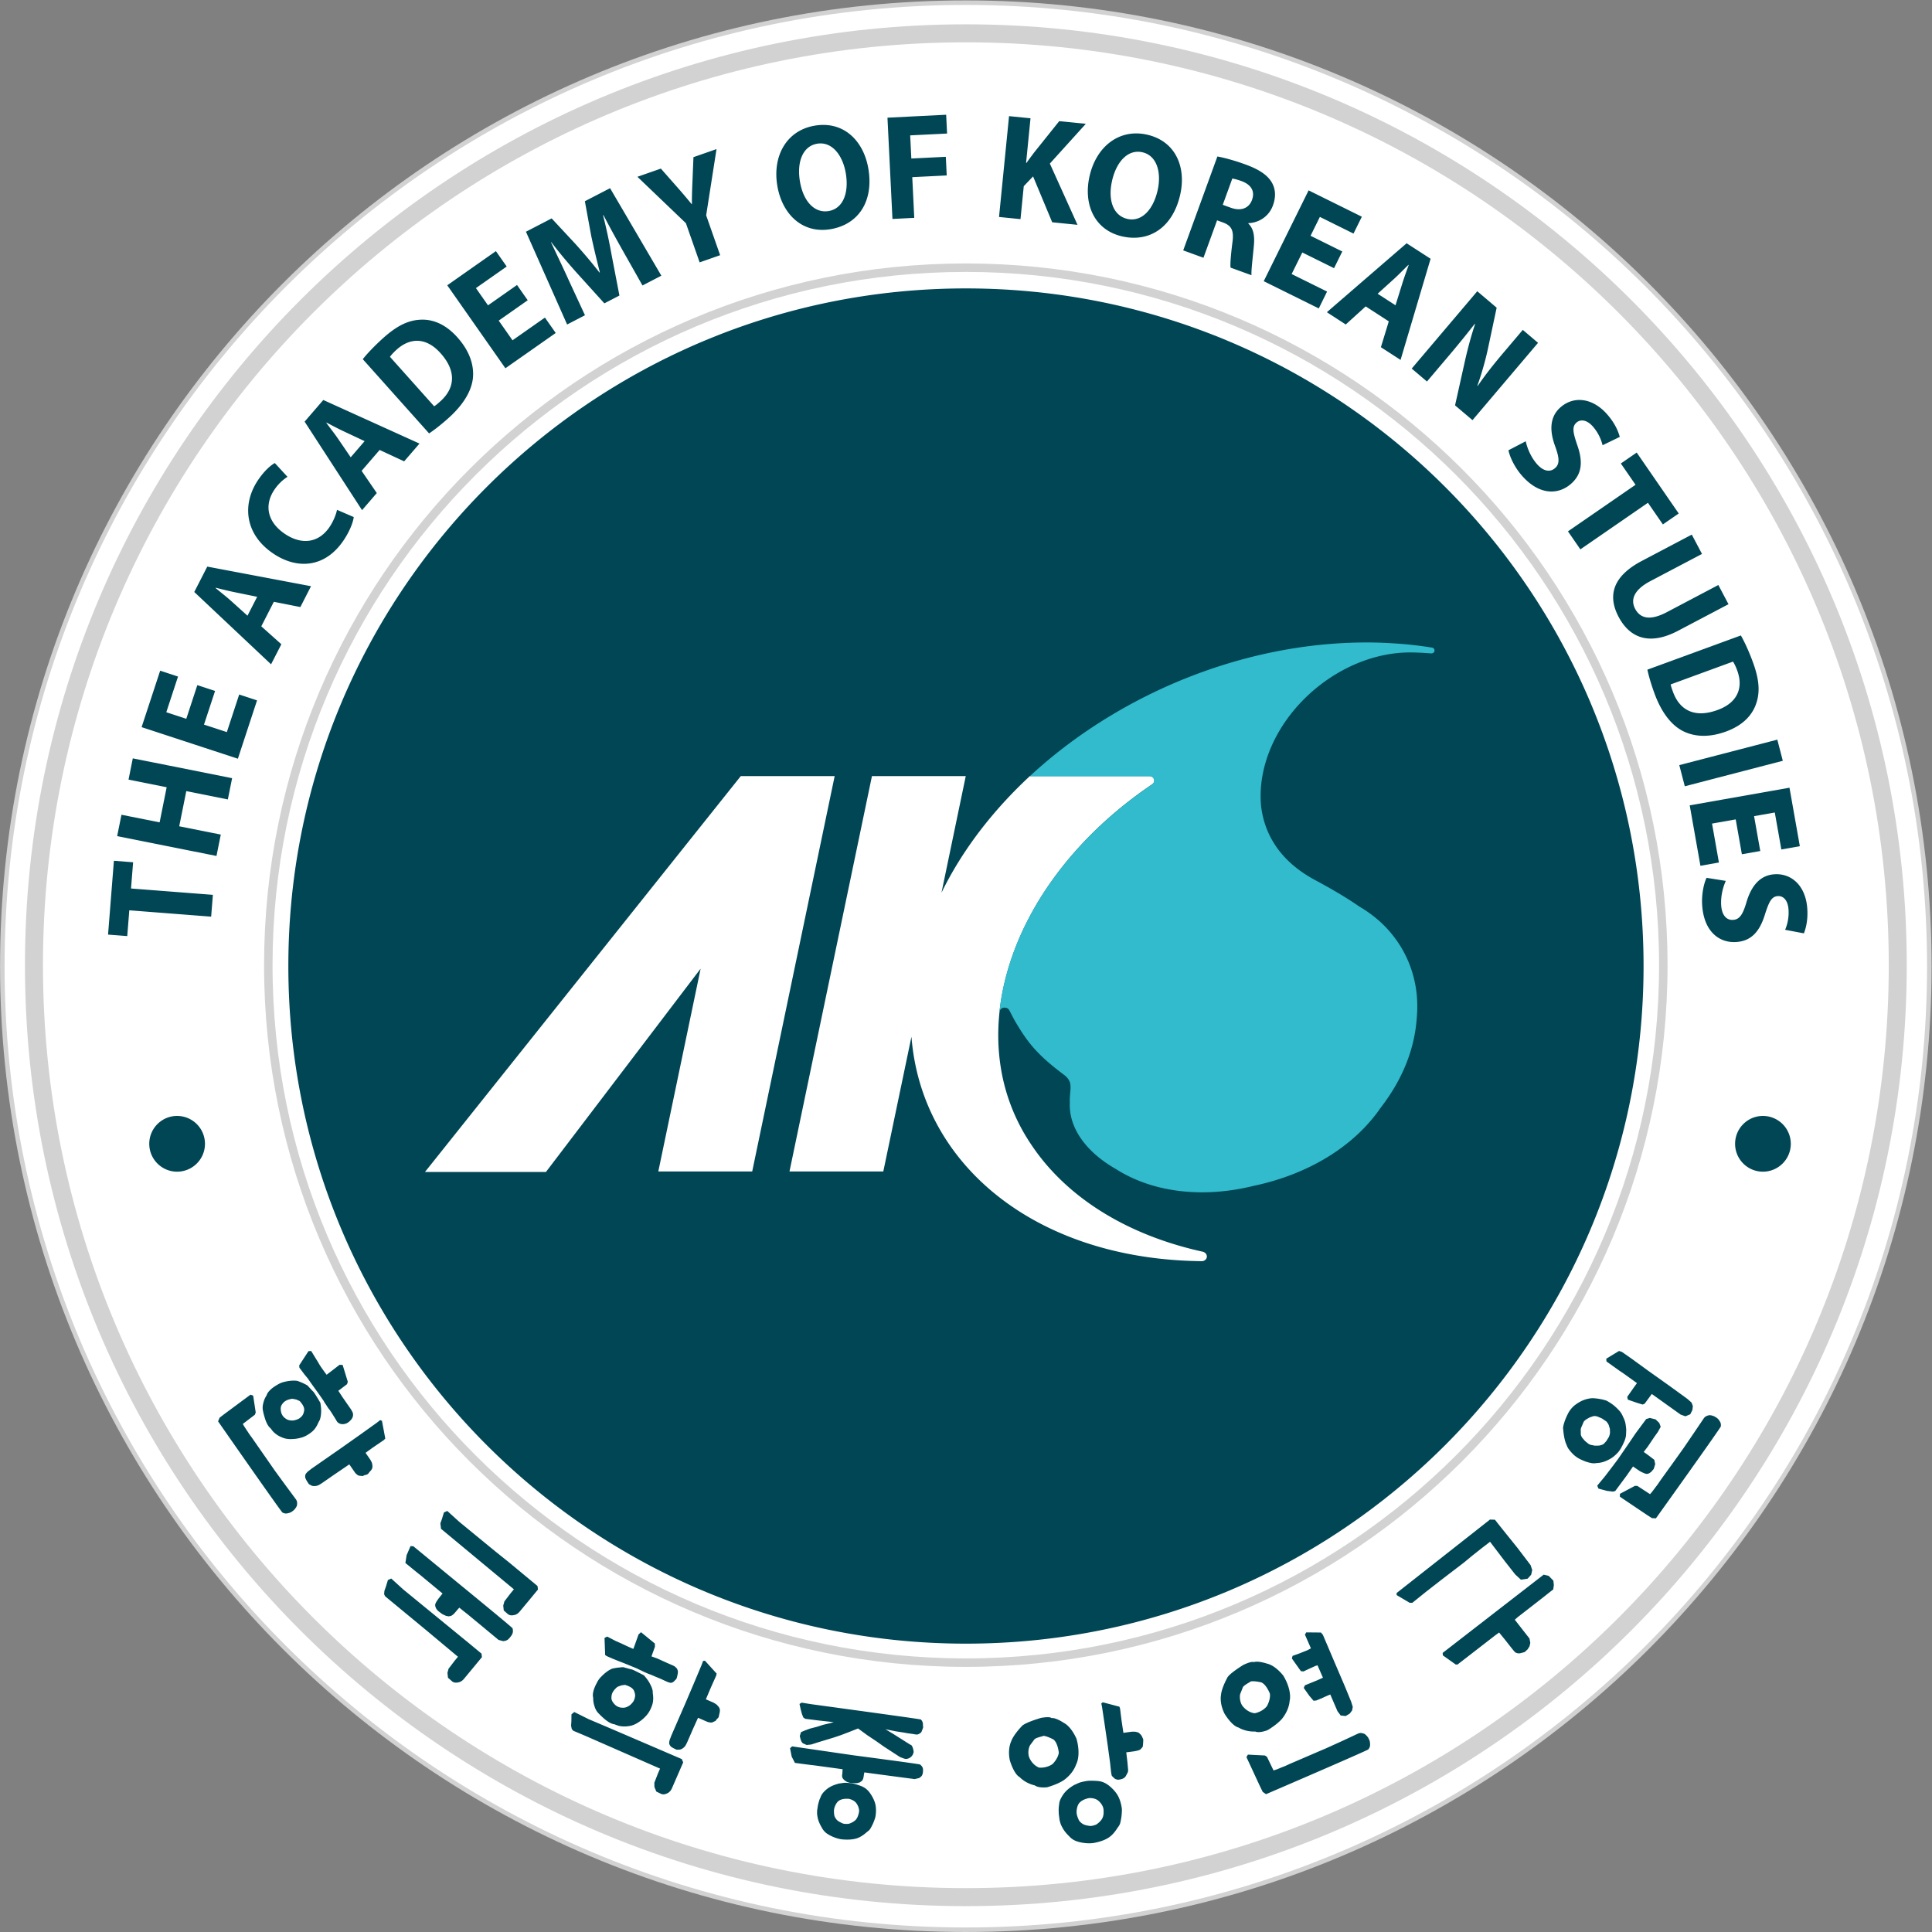 <svg xmlns="http://www.w3.org/2000/svg" xml:space="preserve" width="799.974" height="800" viewBox="0 0 799.974 800"><rect x="0" y="0" width="799.974" height="800" fill="#808080" stroke="none"/><path d="M224.766-86.389c-165.67 0-299.971 134.327-299.971 299.996 0 165.677 134.3 300.004 299.97 300.004 165.697 0 300.01-134.327 300.01-300.004 0-165.67-134.313-299.996-300.01-299.996z" style="color:#000;font-style:normal;font-variant:normal;font-weight:400;font-stretch:normal;font-size:medium;font-family:sans-serif;font-variant-ligatures:normal;font-variant-position:normal;font-variant-caps:normal;font-variant-numeric:normal;font-variant-alternates:normal;font-variant-east-asian:normal;font-feature-settings:normal;text-indent:0;text-decoration:none;text-decoration-line:none;text-decoration-style:solid;text-decoration-color:#000;letter-spacing:normal;word-spacing:normal;text-transform:none;writing-mode:lr-tb;direction:ltr;text-orientation:mixed;dominant-baseline:auto;baseline-shift:baseline;text-anchor:start;clip-rule:nonzero;display:inline;overflow:visible;visibility:visible;opacity:1;color-interpolation:sRGB;vector-effect:none;fill:#d3d2d2;fill-opacity:1;fill-rule:nonzero;stroke:none;stroke-width:1.405;stroke-linecap:butt;stroke-linejoin:miter;stroke-miterlimit:4;stroke-dasharray:none;stroke-dashoffset:0;stroke-opacity:1;color-rendering:auto;image-rendering:auto;shape-rendering:auto;text-rendering:auto;enable-background:accumulate;stop-color:#000;stop-opacity:1" transform="matrix(1.333 0 0 -1.333 100.273 684.815)"/><path d="M224.766-84.984c164.936 0 298.603 133.681 298.603 298.591 0 164.917-133.667 298.6-298.603 298.6-164.91 0-298.567-133.683-298.567-298.6 0-164.91 133.656-298.591 298.567-298.591z" style="color:#000;font-style:normal;font-variant:normal;font-weight:400;font-stretch:normal;font-size:medium;font-family:sans-serif;font-variant-ligatures:normal;font-variant-position:normal;font-variant-caps:normal;font-variant-numeric:normal;font-variant-alternates:normal;font-variant-east-asian:normal;font-feature-settings:normal;text-indent:0;text-decoration:none;text-decoration-line:none;text-decoration-style:solid;text-decoration-color:#000;letter-spacing:normal;word-spacing:normal;text-transform:none;writing-mode:lr-tb;direction:ltr;text-orientation:mixed;dominant-baseline:auto;baseline-shift:baseline;text-anchor:start;clip-rule:nonzero;display:inline;overflow:visible;visibility:visible;opacity:1;color-interpolation:sRGB;vector-effect:none;fill:#fff;fill-opacity:1;fill-rule:nonzero;stroke:none;stroke-width:1.405;stroke-linecap:butt;stroke-linejoin:miter;stroke-miterlimit:4;stroke-dasharray:none;stroke-dashoffset:0;stroke-opacity:1;color-rendering:auto;image-rendering:auto;shape-rendering:auto;text-rendering:auto;enable-background:accumulate;stop-color:#000;stop-opacity:1" transform="matrix(1.333 0 0 -1.333 100.273 684.815)"/><path d="M224.778 503.39c-159.87 0-289.453-129.597-289.453-289.466 0-159.876 129.583-289.486 289.453-289.486 159.896 0 289.493 129.61 289.493 289.486 0 159.87-129.597 289.466-289.493 289.466z" style="fill:none;stroke:#d3d2d2;stroke-width:5.591;stroke-linecap:butt;stroke-linejoin:miter;stroke-miterlimit:4;stroke-dasharray:none;stroke-opacity:1" transform="matrix(1.333 0 0 -1.333 100.273 684.815)"/><path d="M224.791 430.59C105.134 430.59 8.12 333.58 8.12 213.924 8.119 94.28 105.134-2.722 224.79-2.722c119.65 0 216.653 97.002 216.653 216.646 0 119.657-97.002 216.666-216.653 216.666z" style="fill:none;stroke:#d3d2d2;stroke-width:2.631;stroke-linecap:butt;stroke-linejoin:miter;stroke-miterlimit:4;stroke-dasharray:none;stroke-opacity:1" transform="matrix(1.333 0 0 -1.333 100.273 684.815)"/><path d="M-11.556 158.437c0-4.77-3.875-8.65-8.664-8.65-4.763 0-8.637 3.88-8.637 8.65 0 4.789 3.874 8.663 8.637 8.663a8.658 8.658 0 0 0 8.664-8.663M481.044 158.437c0-4.77-3.88-8.65-8.663-8.65-4.763 0-8.637 3.88-8.637 8.65 0 4.789 3.874 8.663 8.637 8.663a8.662 8.662 0 0 0 8.663-8.663" style="fill:#004655;fill-opacity:1;fill-rule:nonzero;stroke:none;stroke-width:.658" transform="matrix(1.333 0 0 -1.333 100.273 684.815)"/><path d="M299.686 304.06c-154.947 0-280.563 125.618-280.563 280.583 0 154.955 125.616 280.572 280.563 280.572 154.982 0 280.582-125.617 280.582-280.572 0-154.965-125.6-280.582-280.582-280.582zm-93.243 201.934h38.891l-34.147 163.71h-38.88l17.523-83.983-64.053 84.193H75.686l130.757-163.902Zm54.327 0h38.845l-10.05 48.276c8.612-17.665 21.226-33.988 36.583-48.276h49.766v.018c1 0 1.762.85 1.762 1.806 0 .132-.008.263-.026.43-.009.035-.025.078-.035.113-.035.07-.07.167-.123.237-.017.043-.043.079-.06.14-.035.106-.098.15-.168.221a.456.456 0 0 1-.06.096c-.106.114-.21.184-.307.263v.018h-.018c-.018 0-.018.018-.018.018-29.908 20.173-52.564 48.607-60.677 80.086-3.553 13.787-3.974 27.023-1.729 39.18a78.936 78.936 0 0 0 12.184 29.821c14.226 21.49 39.057 37.434 71.062 44.477h.01c1.018.237 1.762 1.07 1.744 2.035-.035.991-.832 1.753-1.867 1.885a1.676 1.676 0 0 1-.465.027c-.114 0-.202 0-.316-.027-59.01-.754-102.417-30.057-115.723-72.324-2.07-6.587-3.395-13.473-3.957-20.604l-11.656 55.793h-38.846Z" style="fill:#004655;fill-opacity:1;fill-rule:nonzero;stroke:none;stroke-width:.877" transform="translate(100.273 -184.638)"/><path d="M369.715 312.557c-.118 0-.224.026-.335.053-3.546.565-7.217 1-10.96 1.236-2.98.211-6.019.33-9.117.33-38.943 0-77.59-16.472-104.679-41.581h37.312v-.014c.75 0 1.322-.638 1.322-1.355 0-.098-.007-.197-.02-.322-.007-.026-.02-.06-.026-.085-.026-.053-.053-.125-.092-.178-.013-.033-.033-.06-.046-.105-.026-.08-.073-.112-.125-.165a.347.347 0 0 0-.046-.072c-.079-.086-.158-.138-.23-.198v-.013h-.014c-.013 0-.013-.013-.013-.013-22.431-15.13-39.423-36.456-45.508-60.065-.21-.83-.394-1.625-.585-2.46-.033-.172-.085-.362-.118-.566-.158-.744-.316-1.487-.454-2.25-.027-.026-.033-.079-.04-.151a72.124 72.124 0 0 1-.743-5.256c.052.17.099.309.151.454a.275.275 0 0 1 .026.098c.178.323.415.494.415.507.408.355.862.381 1.25.335.381-.04.934-.151 1.342-.967 0 0 0-.02.013-.02.112-.177 1.04-2.13 2.059-3.828 3.71-6.21 6.637-9.887 14.728-15.959 2.888-2.15 2.06-4.006 1.908-7.301-.026-.487-.02-.96 0-1.421-.349-7.42 4.546-15.051 14.34-20.636 7.164-4.559 16.288-7.216 26.76-7.216 5.428 0 10.815.723 16.065 2.02 14.682 3.084 29.404 10.557 38.64 23.18.197.257.375.553.579.843 8.301 10.656 10.808 20.51 11.36 27.78.31 3.315.244 6.538-.243 9.604-.954 6.025-3.355 11.531-6.993 16.175l.013.013h-.026a35.454 35.454 0 0 1-2.296 2.678c-2.388 2.493-5.164 4.657-8.288 6.486-4.131 2.875-8.828 5.591-13.913 8.321-.171.092-.349.21-.533.296-11.505 6.434-15.15 15.327-16.03 22.38-.363 3.591-.14 7.433.756 11.386 4.624 20.182 25.016 36.542 45.534 36.542 1.361 0 3.644-.086 5.374-.224.079-.02.52-.033 1.04-.059.026 0 .039-.013.065-.013a.561.561 0 0 1 .21 0c.455.04.836.362.87.816.052.42-.231.828-.659.96" style="fill:#31bbcc;fill-opacity:1;fill-rule:nonzero;stroke:none;stroke-width:.658" transform="matrix(1.333 0 0 -1.333 100.273 684.815)"/><path d="M33.419 72.309c-.428-.408-.875-.671-1.31-.81-.447-.13-.822-.17-1.177-.124-.362.04-.658.138-.908.296-.25.144-.427.315-.546.473-.026.046-.118.171-.243.395-.119.224-.29.5-.5.835-.21.336-.44.71-.69 1.106-.257.414-.52.809-.79 1.203-.303.375-.579.73-.803 1.092-.223.362-.42.658-.598.921a5.934 5.934 0 0 0-.546.908l-1.54 2.204-2.414 3.348-.954 1.382-1.026 1.236-1.598 2.125-.06.717 2.869 4.414.842.066 2.203-3.579c.178-.316.336-.592.48-.816.139-.223.303-.473.494-.756.276-.382.566-.796.875-1.23.309-.434.572-.763.756-1.007l4.033 3.099.94-.053 1.605-5.236-.243-.743-2.697-2.053 1.27-1.94 1.203-1.737 1.52-2.184c.072-.158.178-.362.322-.592.152-.257.23-.526.25-.835a2.046 2.046 0 0 0-.158-.98c-.138-.362-.42-.737-.861-1.145M16.184 44.792c-.224-.237-.54-.473-.94-.737-.198-.125-.974-.427-1.586-.447-.56-.02-.948.23-1.119.276-.328.073-20.024 28.346-20.024 28.346l.48 1.144 1.494 1.145 8.098 6 .829-.297.795-5.242-.27-.698-3.736-2.848c.112-.237.303-.566.58-.993.262-.421.578-.895.933-1.408.25-.408.527-.822.823-1.224.309-.408.585-.796.842-1.164.315-.46.664-.96 1.039-1.493.362-.54.71-1.026 1.033-1.487l1.158-1.67 2.197-3.152 1.42-2.046 3.29-4.5 3.164-4.281c.223-.316.355-.658.375-.994a2.962 2.962 0 0 0-.073-1 2.784 2.784 0 0 0-.348-.664 5.34 5.34 0 0 0-.454-.566M17.447 72.98c-.474-.237-1.007-.388-1.592-.48-.822-.04-1.487.078-1.974.355-.506.29-.894.612-1.164.947a3.422 3.422 0 0 0-.645 1.401c-.17.855-.125 1.54.145 2.033.303.52.651.927 1.053 1.204.454.322 1.013.552 1.657.684.316.112.638.131.967.066.014.013.98-.198.98-.198-.007 0 .987-.447.987-.447.415-.46.763-.908.994-1.322.21-.388.342-.71.374-.96.06-.31.06-.566 0-.777-.105-.684-.328-1.217-.67-1.618a4.586 4.586 0 0 0-.77-.69 1.828 1.828 0 0 0-.342-.198zm4.118-4.079c.894.698 1.598 1.717 2.15 3.06.034.052.12.223.264.46.145.243.263.611.362 1.105.112.5.17 1.105.19 1.835.007.724-.065 1.618-.25 2.651-.46.79-.848 1.414-1.144 1.901-.296.494-.546.862-.743 1.145-.204.296-.382.5-.54.618l-1.611 1.743c-.33.171-.658.342-1 .513-.31.145-.645.31-1.033.46-.375.165-.77.303-1.158.428a8.924 8.924 0 0 1-2.052.007c-.619-.053-1.296-.184-2.013-.355a7.292 7.292 0 0 1-2.151-.94c-.507-.284-.98-.606-1.44-.948a8.94 8.94 0 0 1-1.093-1.04 3.414 3.414 0 0 1-.737-1.282 7.737 7.737 0 0 1-.677-1.29 11.807 11.807 0 0 1-.401-1.38 5.336 5.336 0 0 1-.1-1.665 18.34 18.34 0 0 1 .58-2.408c.177-.651.414-1.302.743-1.96.322-.658.704-1.171 1.145-1.52.098-.144.309-.408.598-.79.31-.367.744-.756 1.31-1.157.565-.395 1.25-.737 2.052-1.02.796-.289 1.743-.4 2.828-.335 1.125.04 2.21.25 3.243.599.902.329 1.79.861 2.678 1.565M39.24 56.074a1.485 1.485 0 0 0-.25-.237 2.893 2.893 0 0 0-.809-.296.812.812 0 0 1-.401-.138.99.99 0 0 0-.467-.158c-.237.04-.447.06-.618.066a2.649 2.649 0 0 0-.665.131 2.425 2.425 0 0 0-.44.336c-.244.19-.389.329-.461.427l-.46.665-.862 1.243-.533.75-4.848-3.296-3.25-2.256a13.895 13.895 0 0 0-1.23-.783 2.832 2.832 0 0 0-1.27-.388c-.67-.06-1.21.079-1.638.44-.184.034-.328.126-.4.277a12.1 12.1 0 0 1-.323.493c-.184.257-.704 1.158-.73 1.474-.033.316-.02.585.046.796.046.164.158.349.296.52.164.177.302.329.427.453.152.132.33.277.527.415l.657.513 4.322 3.013 4.96 3.447 5.861 4.137 5.125 3.671 1.072.836.546-.237 1.033-5.5-.48-.493-3.454-2.348-2.197-1.592.895-1.29.605-.875.395-.75c.085-.19.144-.388.17-.611.04-.178.06-.362.073-.56.007-.203 0-.394-.04-.591-.092-.342-.302-.685-.638-1.033a5.075 5.075 0 0 1-.546-.671M83.663 5.738c-.178-.244-.355-.494-.54-.71a5.449 5.449 0 0 0-.65-.639 2.383 2.383 0 0 0-.942-.362c-.17-.026-.335-.046-.467-.072l-1.434.388-5.558 4.618-1.658 1.368-2.25 1.862c-.046.04-2.578 2.026-2.69 2.164l-.369-.368c-.065-.073-.809-.974-1.144-1.342-.329-.362-.822-.777-1.151-.856-.237-.032-.553-.157-.757-.118l-.763.151-1.118.527-1.138.848c-.165.132-.303.27-.415.408-.256.303-.414.553-.46.724a1.768 1.768 0 0 0-.19.986c.065.5.65 1.33.723 1.415l.237.362 1.19 1.506.132.151-4.388 3.638-2.631 2.184c-.237.138-4.532 3.67-4.532 3.67l.388 2.441 1.217 2.802.874-.059 6.802-5.591 8.118-6.67s15.728-12.868 15.88-13.21c.092-.296.131-.638.125-1-.02-.381-.158-.776-.441-1.216M67.23-8.833c-.861-.19-1.539-.105-2.019.302l-1.276 1.119-.171 1.52.348 1.282 1.895 2.48 1.026 1.237-9.84 8.23L44.397 17.9l-.303.638.092 1.046.487 1.374.605 1.994 1.033.454 3.677-3.349L70.322 3.415 74.348.08l.125-1.098-2.572-3.112-3.02-3.644c-.48-.566-1.026-.921-1.65-1.06M84.564 12.079c-.875-.21-1.546-.118-2.026.283l-1.283 1.125-.158 1.526.362 1.296 1.908 2.493 1.04 1.256L61.77 38.852l-.204 1.684.493 1.395.612 2 1.046.467 3.677-3.342 5.447-4.473 5.782-4.737L82.9 28.42l4.828-4.006 4.02-3.335.13-1.092-2.61-3.164-3.053-3.67c-.474-.573-1.026-.941-1.651-1.073M121.547-14.72a5.715 5.715 0 0 0-1.132-1.25c-.69-.48-1.335-.744-1.914-.75-.586-.02-1.099.04-1.526.197a3.48 3.48 0 0 0-1.303.875c-.612.645-.94 1.263-.967 1.855-.013.612.073 1.158.263 1.605.23.507.592 1.013 1.092 1.487.21.256.48.447.81.585l.96.342 1.085.145c.619-.184 1.158-.395 1.579-.632.395-.217.684-.44.835-.631.224-.237.362-.467.421-.664.277-.658.369-1.244.277-1.783a4.561 4.561 0 0 0-.296-1.013c-.06-.132-.112-.25-.184-.369zm5.762-1.323c.395 1.092.474 2.355.237 3.816 0 .078-.013.25-.013.532-.013.283-.106.678-.283 1.171-.178.467-.454 1.04-.816 1.684-.381.645-.92 1.382-1.651 2.19-.816.422-1.5.77-2.02 1.034-.513.263-.934.46-1.243.598-.335.145-.605.23-.802.244l-2.336.644c-.375-.02-.75-.04-1.15-.098a9.358 9.358 0 0 1-1.132-.132c-.421-.06-.836-.151-1.257-.263a8.484 8.484 0 0 1-1.776-1.079c-.513-.381-1.026-.862-1.565-1.408-.553-.532-.994-1.19-1.362-1.953-.29-.533-.546-1.06-.75-1.612a8.518 8.518 0 0 1-.401-1.467 3.746 3.746 0 0 1 .052-1.533c-.013-.48.027-.973.112-1.467.073-.434.21-.907.388-1.427a5.58 5.58 0 0 1 .803-1.506 22.782 22.782 0 0 1 1.79-1.777c.506-.473 1.058-.907 1.703-1.309.625-.4 1.23-.631 1.796-.703.17-.066.486-.191.967-.356.447-.177 1.039-.27 1.743-.315a9.008 9.008 0 0 1 2.335.21c.849.178 1.73.592 2.638 1.217a11.5 11.5 0 0 1 2.506 2.276c.605.75 1.092 1.69 1.487 2.79M135.052-7.267c-.08-.336-.178-.546-.296-.652a3.303 3.303 0 0 1-.461-.46c-.224-.237-.44-.401-.658-.494-.21-.085-.394-.125-.579-.105-.17.02-.342.053-.506.105-.158.06-.296.1-.408.152l-1.046.46c-.48.237-1.026.487-1.631.737-.625.25-1.244.513-1.869.783a13.93 13.93 0 0 1-1.02.414c-.328.119-.604.224-.841.33-.283.13-.526.236-.73.321l-2.572 1.23-3.73 1.52-1.605.625-1.83.724-2.012.881-.506.342-.191 5.315.829.415L116.034 4l1.645-.717 2.144-1.007 1.67-.73.139.303 1.493 4.184.77.703 4.295-3.519.027-1-1.072-2.993 1.907-.704 3.217-1.453 1.48-.639c.204-.092.408-.217.638-.342.178-.164.349-.315.513-.473.158-.165.29-.421.388-.75.08-.27.08-.592.014-.98a11.834 11.834 0 0 0-.25-1.151M132.203-43.23c-.783-.415-1.447-.52-2.02-.277l-1.532.737-.592 1.408-.026 1.329 1.131 2.914.645 1.48-23.09 10.13-3.874 1.632-.467.532-.204 1.027.092 1.46.026 2.079.869.723 4.453-2.217 6.486-2.756 22.465-9.65.427-1.026-1.612-3.704-1.887-4.341c-.297-.678-.724-1.178-1.29-1.48M148.083-19.338c0-.073-.026-.171-.092-.323-.066-.131-.217-.309-.467-.533-.099-.059-.178-.177-.25-.322a1.029 1.029 0 0 0-.323-.349c-.21-.092-.407-.17-.546-.25a2.453 2.453 0 0 0-.631-.223c-.066-.013-.257.013-.56.059-.308.04-.506.079-.61.132l-.75.315-1.389.612-.862.368-1.677-3.716-1.526-3.506a13.48 13.48 0 0 0-.619-1.27 2.933 2.933 0 0 0-.855-.94c-.533-.389-1.078-.547-1.624-.448-.185-.066-.343-.06-.494.026a6.766 6.766 0 0 1-.533.263c-.283.125-1.006.52-1.21.764-.197.25-.31.48-.382.697-.046.17-.059.355-.02.585.034.224.066.415.113.573.046.203.131.407.223.618l.283.763 2.02 4.657 2.335 5.355 2.717 6.38 2.361 5.625.454 1.23.579.073 3.638-4-.152-.645-1.644-3.67-1.553-3.677 1.46-.632.974-.427.724-.454c.17-.106.322-.264.46-.421a3.42 3.42 0 0 0 .375-.435c.112-.164.204-.328.29-.513.092-.322.098-.73.013-1.17-.092-.461-.237-1-.25-1.171M253.67-30.745c-.277-1.849-1.902-3.434-1.915-3.454-1.934-1.394-4.203-1.124-4.223-1.124-1.993.796-2.842 2.716-2.855 2.736-.21.362-.342.803-.408 1.257-.145 1.013.046 2.157.447 2.907.053.079 1.415 1.914 1.415 1.914.401.382 1.848.777 2.355.888l.085.02.066.053c.329.29 2.033-.323 3.368-1.046 1.085-.83 1.487-2.849 1.625-3.763.026-.21.033-.329.04-.388zm5.512 4.328c-.08.204-1.546 3.69-3.908 4.96-.434.29-2.65 1.684-3.848 1.52-.296.23-.993.447-3.276.053l-.033-.014c-.9-.256-5.38-1.618-6.065-2.697-.052-.046-2.486-2.585-3.177-4.585-.013-.026-1.006-1.98-.553-5.124.033-.23.08-.474.125-.724.073-.21 1.23-4.269 3.086-5.275.15-.165 1.782-1.888 4.69-2.553.309-.237 1.302-.809 3.809-.579.164.046 3.085.842 5.085 2.138.118.086 2.848 1.869 3.914 4.908.105.204 1.144 2.065.611 5.788a18.144 18.144 0 0 1-.46 2.184M279.897-26.581c.026-.138-.06-1.967-.165-2.263-.04-.099-.566-.704-.776-.875-.053-.04-.217-.118-.507-.23-.27-.118-1.394-.316-1.394-.316l-1.507-.204-.927-.118.375-3.131.158-1.816c.072-.46.02-.375.033-.796.02-.401-.323-.895-.514-1.256-.256-.566-.578-.941-1.085-1.132-.131-.151-1.434-.454-1.737-.342-.302.099-.592.138-.743.263-.131.112-.927.823-.98.967a4.912 4.912 0 0 0-.132.592l-.079.474-.322 2.967-.73 5.328-.921 6.335-.835 5.565-.237 1.184.46.342 5.164-1.362.197-.578.461-3.69.579-3.856 1.572.217 1.053.139h.855c.197 0 .401-.04.618-.106.178-.04.349-.085.533-.151.17-.072.96-.783 1.118-1.177.165-.395.395-.83.415-.974M267.207-51.032c-.52-1.072-1.743-1.875-1.802-1.908-.362-.25-1.618-.559-1.954-.52.007.007-.092.014-.092.014-.362.04-1.434.177-2.098.54-.665.335-1.296 1.045-1.382 1.308-.013.007-.06.132-.06.132-.177.401-.604 1.315-.63 2.309-.008.427.111 1.855.73 2.69.611.842 1.644 1.23 1.973 1.349l.086.04.703.21.257.052c.132.04 1.658.138 2.73-.585.612-.408 1.796-1.579 1.901-3.006.053-.83.053-1.803-.362-2.625zm4.763 7.065c-1.092 1.9-2.987 3.27-3.17 3.374-.159.106-1.165.842-2.553 1.046-1.48.204-3.29.132-3.414.119-.007.02-1.27-.158-2.329-.441-.763-.204-1.5-.651-1.927-.79-.244-.124-1.717-.96-2.757-2.071-1.032-1.073-1.618-2.415-1.723-2.632a5.2 5.2 0 0 1-.349-1.585 8.317 8.317 0 0 1-.112-1.066c-.02-.381-.007-.855.014-1.434.013-.572.158-1.204.236-2.059.093-.408.264-1.085.448-1.546.177-.388.316-.67.605-1.184.29-.506.697-1.065 1.21-1.644.237-.257.46-.5.717-.737.217-.23.895-1.046 2.19-1.526 1.62-.619 4.02-.875 5.632-.56 1.44.284 3.388.816 4.769 1.85 1.467 1.085 2.316 2.657 2.546 2.94.427.546.684 1.052.783 1.52.164.716.302 1.427.375 2.137.065.605.111 1.23.111 1.895-.013.322-.27 2.618-1.302 4.394M211.497-36.126a9.296 9.296 0 0 0-.053-.756c-.04-.257-.099-.5-.204-.744-.112-.25-.322-.48-.592-.677-.125-.106-.25-.185-.342-.257l-1.401-.335s-15.459 2.032-15.623 2.085l-.106-.428c-.013-.079-.092-.644-.164-1.065-.079-.415-.25-.915-.493-1.112-.171-.125-.31-.303-.395-.303l-.31-.21-.808-.224-.81-.013-1.328.099c-.21.026-.454.125-.625.17a2.242 2.242 0 0 0-.73.356 2.875 2.875 0 0 0-.81.704c-.164.197-.25.368-.296.52-.065.184-.065.552-.04.723l.06.395.073 1.184.02.184-5.638.77-3.388.46c-.276-.007-5.789.737-5.789.737l-1.006 1.947-.507 2.598.632.586 19.28-2.802s20.15-2.638 20.465-2.829c.243-.178.454-.401.645-.684.197-.27.283-.638.283-1.079M210.997-24.259a3.487 3.487 0 0 0-.349-.349 5.527 5.527 0 0 0-.388-.236 2.161 2.161 0 0 0-.474-.191c-.243-.02-.5-.013-.796.04-.29.058-.467.091-.52.098l-1.591.217c-.415.066-.882.145-1.375.243l-2.474.382-3.243.651.356-.197 2.17-1.31 5.23-3.301c.197-.033.368-.158.513-.395.132-.23.237-.474.316-.757.079-.263.125-.526.178-.796.032-.263.026-.44-.02-.532-.105-.408-.27-.737-.474-.98a2.552 2.552 0 0 0-.631-.58 2.46 2.46 0 0 0-.612-.276c-.197-.052-.31-.085-.375-.079a1.594 1.594 0 0 0-.664.046 5.932 5.932 0 0 0-.75.257 5.489 5.489 0 0 0-.849.362l-2.072 1.348-2.829 1.842-2.23 1.579-2.861 1.908-2.868 2.098-2.579-1.02-2.71-1.039-2.362-.796-4.683-1.414-2.197-.71-1.428-.152-1.125.493a1.723 1.723 0 0 0-.506.599c-.119.25-.21.507-.296.77-.073.315-.138.605-.217.92l.381 1.211 1.224.526 1.532.56 2.217.578 1.914.612 2.21.52 1.073.302-4.717.52-4.117.513-.619.421-.414 1.033-.375 1.388-.395 1.776.651.408 2.967-.474 7.637-1.04 7.098-.973s19.202-2.624 19.34-2.75c.132-.138.257-.276.355-.414.08-.184.171-.375.257-.579l.092-1.532-.526-1.349M191.571-49.315c-.105-.454-.329-1.5-.967-2.21-.743-.81-2.032-1.21-2.092-1.23-.381-.119-1.585-.066-1.861.052l-.099.04c-.296.138-1.217.52-1.723.993-.5.467-.862 1.243-.895 1.5l-.013.131c-.066.395-.197 1.31.033 2.178.092.368.546 1.591 1.309 2.177.763.572 1.77.651 2.092.67l.105.014h.658l.256-.013c.119-.007 1.5-.303 2.27-1.197.427-.494 1.125-1.704.967-2.908-.013-.072-.02-.131-.04-.197zm5.072 2.776c-.513 1.94-1.855 3.624-1.973 3.762-.119.132-.823 1.027-2.02 1.553-1.256.56-2.881.954-3 .98 0 .02-1.17.178-2.203.204-.717.007-1.493-.19-1.908-.204-.23-.053-1.776-.414-2.98-1.118-1.197-.684-2.059-1.704-2.19-1.882a4.295 4.295 0 0 1-.717-1.309 9.312 9.312 0 0 1-.382-.9 35.429 35.429 0 0 1-.349-1.257c-.118-.5-.177-1.105-.315-1.875-.02-.368-.04-1 .02-1.454.052-.395.111-.67.223-1.204.138-.52.362-1.105.671-1.75.138-.276.283-.545.447-.822.145-.263.54-1.144 1.566-1.914 1.29-.934 3.368-1.756 4.888-1.894 1.348-.119 3.216-.139 4.716.4 1.572.593 2.737 1.75 3.006 1.954.52.362.875.744 1.073 1.125.342.586.638 1.178.888 1.783.217.507.407 1.06.565 1.625.08.283.448 2.375-.026 4.197M319.247-12.425c.217-1.861-.934-3.809-.947-3.835-1.52-1.842-3.77-2.177-3.796-2.177-2.131.25-3.44 1.888-3.453 1.9-.31.29-.553.678-.73 1.1-.402.933-.5 2.098-.323 2.927.04.085.875 2.217.875 2.217.31.473 1.579 1.23 2.053 1.473l.078.04.04.065c.243.362 2.052.217 3.52-.138 1.256-.513 2.183-2.368 2.558-3.21.073-.197.112-.296.125-.362zm4.204 5.592c-.132.197-2.44 3.19-5.066 3.795-.486.158-2.98.928-4.11.474-.33.131-1.053.17-3.172-.81l-.04-.006c-.782-.493-4.768-2.98-5.137-4.197-.04-.065-1.736-3.137-1.874-5.25-.014-.032-.467-2.176.796-5.084.072-.217.19-.447.309-.678.112-.19 2.296-3.802 4.354-4.289.178-.125 2.21-1.355 5.178-1.243.361-.158 1.473-.447 3.815.421.164.092 2.776 1.625 4.368 3.388.092.112 2.263 2.533 2.506 5.756.066.23.566 2.29-.914 5.75a18.24 18.24 0 0 1-1.013 1.973M349.684-25.903c.178-.264.35-.625.527-1.06.079-.23.217-1.039.118-1.65-.079-.547-.427-.882-.473-1.033-.158-.303-31.813-13.933-31.813-13.933l-1.032.71-.823 1.684-4.236 9.13.46.764 5.283-.27.631-.414 2.04-4.223c.256.065.618.177 1.092.348.46.191.993.408 1.565.652.454.15.914.342 1.362.552.467.217.901.421 1.315.599.514.223 1.066.454 1.671.71.573.257 1.151.5 1.665.717l1.855.803 3.532 1.52 2.296.98 5.078 2.308 4.815 2.25c.362.151.71.217 1.06.171.342-.06.664-.138.973-.276.204-.132.388-.296.553-.474a5.01 5.01 0 0 0 .486-.565M344.494-14.885l.487-1.579-.204-1.105-.73-.974-1.263-.763-1.552.171-.987 1.316-2.25 5.21-1.52-.645-1.039-.486-1.822-.744-.822-.066-1.276 1.5-1.757 2.474.349.809 3.815 1.552 1.796.816-1.684 3.861-.638-.204-2.125-.96-1.592-.75-.809.086-2.802 3.94.223.809 2.158.776 2.467.98 1.066.58-.48 1.111-1.375 3.144.414.704 4.559-.046.592-.697L336.943 3l2.427-5.71 3.157-7.374 1.967-4.802M407.44 21.36l-.183-1.328s-1.96-1.54-2.29-1.809c-.315-.27-8.762-6.822-8.762-6.822l-.894-.789 4.565-5.841.25-1.349-.224-1.04-.605-.98c-.118-.085-.743-.703-.862-.789-.111-.092-1.006-.302-1.157-.342-.1-.026-.487-.151-.934-.099-.369.046-.796.23-.948.35-.309.269-2.348 2.887-2.513 3.097-.111.139-.263.336-.473.606-.21.263-1.816 2.23-1.967 2.414l-1.125-.816-11.795-9.13-.565.006-3.993 2.842-.06.763 31.378 24.306 1.553-.368 1.46-1.5.145-1.381M396.133 32.938l4.079-5.36.513-1.514-.323-1.473-1.105-1.23-2.085-.31-1.763 1.619-3.296 4.196-4.526 5.96-2.394-1.835-3.197-2.533-2.585-2.138-6.427-4.913-5.302-4.125-4.243-3.42-.81.006-4.064 2.401v.638l29.003 22.82 1.532-.053 1.704-2.164 5.289-6.572M457.244 73.795c.29-.138.619-.348 1.007-.638.19-.144.73-.776.954-1.342.21-.526.092-.967.118-1.138.033-.348-20.175-28.575-20.175-28.575l-1.25.066-1.579 1.026-8.36 5.624v.895l4.676 2.486.75-.02 3.927-2.558c.198.177.448.467.757.868.31.401.645.849 1.013 1.355.303.368.592.763.881 1.19.277.415.553.81.81 1.178.328.46.69.954 1.065 1.48.375.52.724 1.007 1.053 1.46l1.19 1.652 2.237 3.131 1.44 2.02 3.145 4.61 3.131 4.632c.237.316.507.54.816.67.316.152.638.238.967.277.25-.007.493-.046.737-.105.223-.073.467-.145.69-.244" style="fill:#004655;fill-opacity:1;fill-rule:nonzero;stroke:none;stroke-width:.658" transform="matrix(1.333 0 0 -1.333 100.273 684.815)"/><path d="m440.194 71.73.44-1.19-.868-1.586-1.217-1.704-1.9-2.828-1.29-1.691 1.526-1.099 1.756-1.342.29-1.342-.46-1.506c-.113-.105-.803-.967-.915-1.026a1.29 1.29 0 0 1-.336-.197.86.86 0 0 0-.296-.171c-.125-.027-.315-.145-.618-.139-.243 0-.605.125-.678.165-.197.072-.414.17-.664.283-.283.125-.572.27-.868.447l-1.743 1.184-.31.23-2.02-2.888-1.617-2.183-1.888-2.546-.717-.198-1.947.244-2.573.704-.355.907 2.447 2.96 2.355 3.086 1.632 2.177 3.361 4.894 2.131 3.151 1.625 2.19 1.658 2.23 1.125.343 1.79-.454 1.144-1.105M424.511 71.013l.349-1.145c-.013 0 .026-1.21.026-1.21-.072-.54-.217-1.04-.454-1.46l-.717-1.132-.65-.71s-.211-.185-.303-.263c-.48-.218-.941-.356-1.362-.395l-1.171-.026-1.118.21c-.323.06-.665.197-1 .434l-1.013.829-.842 1c-.224.335-.369.645-.434.954l-.033 1.736c0-.033.19.573.19.573l.33.743.289.684.158.342c.236.277.532.526.855.737l.98.546 1.131.388c.408.053.862.02 1.33-.145l1.328-.572s1.316-.895 1.349-.908c.374-.414.644-.822.782-1.21zm-.697 7.644c-.67.217-1.342.394-2.006.5-.58.118-1.204.197-1.869.243a5.995 5.995 0 0 1-1.855-.158c-.684-.131-1.348-.362-2.045-.684a12.597 12.597 0 0 1-1.875-1.151c-.684-.487-1.316-1.164-1.901-2.026-.106-.145-.283-.46-.54-.967a23.344 23.344 0 0 1-.71-1.605 15.308 15.308 0 0 1-.553-1.717c-.144-.58-.184-1-.118-1.27.046-.618.112-1.23.21-1.855.086-.526.191-1.079.342-1.644a8.415 8.415 0 0 1 .553-1.527c.145-.434.382-.888.724-1.341.29-.395.677-.83 1.138-1.316.467-.48 1.046-.934 1.776-1.382a16.783 16.783 0 0 1 1.954-.907c.545-.21 1.157-.395 1.828-.533.658-.145 1.257-.158 1.803-.04a7.98 7.98 0 0 1 2.177.362c.651.204 1.368.526 2.17.98.803.454 1.62 1.158 2.461 2.086a9.535 9.535 0 0 1 1.046 1.624c.27.494.533 1.04.79 1.632.256.585.427 1.177.526 1.77.046.591.072 1.203.085 1.861-.026.54-.099 1.151-.21 1.822-.106.69-.349 1.355-.684 2.02a8.263 8.263 0 0 1-.908 1.697c-.369.467-.895 1.02-1.586 1.65-.69.626-1.592 1.244-2.723 1.876M448.962 79.176l1.25-1.111.408-1.066-.131-1.224-.678-1.348-1.493-.625-1.48.52-8.973 6.413-2.21-3.012-.619-.27-1.611.48-2.993 1.033-.198.868 2.06 2.934.96 1.342-.638.46-3.54 2.54-1.38.927-3.908 2.796-.06.868 3.974 2.395.888-.303 3.059-2.138 5.098-3.71 6.61-4.697 5.605-4.072M-35.06 230.975l-.638-8.006-5.96.46 1.815 22.932 5.967-.467-.651-8.144 25.43-1.973-.539-6.776-25.424 1.974M-37.494 260.655l11.854-2.361 2.19 10.906-11.847 2.369 1.322 6.604 30.852-6.157-1.329-6.605-12.906 2.579-2.197-10.913 12.912-2.579-1.335-6.644-30.852 6.157 1.336 6.644M-8.419 299.111l-3.44-10.452 7.098-2.329 3.835 11.676 5.545-1.822-5.953-18.123-29.904 9.808 5.769 17.538 5.545-1.822-3.644-11.085 6.21-2.039 3.433 10.46 5.506-1.81M4.659 328.358l-6.789 1.388c-1.908.382-4.23.967-6.091 1.427l-.04-.078c1.46-1.244 3.381-2.73 4.783-3.987l5.13-4.624zm1.283-9.17 6.23-5.572-3.198-6.23-23.852 22.465 4.039 7.887 32.226-6.09-3.309-6.474-8.242 1.632-3.894-7.618M34.655 353.131c-.151-1.394-1.079-4.124-3.091-7.15-5.73-8.578-14.354-9.223-21.814-4.25-8.933 5.954-9.874 15.314-4.854 22.827 1.94 2.914 4.032 4.71 5.249 5.341l3.934-4.276c-1.27-.809-2.79-2.078-4.118-4.072-2.98-4.453-2.447-9.808 3.374-13.695 5.243-3.493 10.512-2.75 13.86 2.263 1.132 1.69 1.994 3.835 2.264 5.249l5.196-2.237M38.036 376.708l-6.269 2.947c-1.769.815-3.88 1.94-5.584 2.828l-.053-.072c1.125-1.56 2.631-3.447 3.69-5.006l3.895-5.71zm-.934-9.23 4.717-6.894-4.578-5.315-17.84 27.497 5.801 6.723 29.879-13.538-4.763-5.519-7.618 3.54-5.598-6.494M59.633 387.542c.52.283 1.217.901 1.848 1.467 4.585 4.045 5.197 9.36.184 14.972-4.322 4.9-9.334 5.052-13.663 1.17-1.118-1.006-1.756-1.762-2.091-2.25zm-22.169 14.63c1.572 1.967 3.829 4.302 6.368 6.585 4.23 3.789 7.683 5.446 11.36 5.663 3.928.263 7.967-1.328 11.664-5.473 4.012-4.493 5.236-8.985 4.802-12.82-.514-4.158-3.21-8.335-7.565-12.243-2.612-2.341-4.618-3.821-6.026-4.775l-20.603 23.063M88.695 420.472l-9.005-6.321 4.289-6.118 10.064 7.058 3.355-4.782-15.63-10.96-18.063 25.774 15.11 10.61 3.355-4.782-9.559-6.703 3.75-5.354 9.012 6.321 3.322-4.743M118.415 435.556c-1.855 3.296-4.078 7.302-6.19 11.36l-.118-.059a176.84 176.84 0 0 0 2.657-12.347l2.421-12.57-4.683-2.428-8.414 9.308c-2.585 2.868-5.552 6.38-8.071 9.703l-.08-.04c1.797-3.854 3.915-8.229 5.52-11.814l5.026-10.854-5.546-2.875-12.788 28.82 7.986 4.137 7.433-7.986c2.48-2.763 5.131-5.861 7.42-8.828l.119.06c-.928 3.624-1.934 7.781-2.684 11.334l-1.973 10.755 7.828 4.052 15.932-27.181-5.861-3.04-5.934 10.493M142.103 432.24l-4.262 12.164-15.064 14.42 7.282 2.545 5.394-6.124c1.638-1.856 2.782-3.237 4.17-4.92l.08.025c-.02 2.072.045 4.026.144 6.434l.335 8.137 7.164 2.506-3.217-20.576 4.342-12.38-6.368-2.23M173.264 457.336c1.033-6.078 4.473-9.906 8.933-9.15 4.513.77 6.329 5.723 5.302 11.755-.953 5.579-4.295 9.94-8.9 9.157-4.5-.763-6.361-5.73-5.335-11.762zm21.241 4.033c1.73-10.183-3.085-17.347-11.709-18.814-8.749-1.486-15.05 4.605-16.557 13.446-1.58 9.308 2.88 17.222 11.59 18.702 9.059 1.54 15.222-4.763 16.676-13.334M200.445 477.183l18.235.914.283-5.841-11.46-.566.356-7.19 10.716.533.276-5.789-10.703-.533.619-12.643-6.77-.342-1.552 31.457M238.21 477.663l6.67-.664-1.374-13.847.132-.014c.782 1.138 1.598 2.184 2.368 3.23l7.795 9.736 8.262-.822-11.176-12.354 8.59-19.024-7.86.79-5.94 14.248-2.895-3.04-1.013-10.229-6.67.671 3.112 31.319M270.213 457.593c-1.361-6.02.362-10.854 4.77-11.854 4.453-1 8.018 2.894 9.374 8.86 1.256 5.513-.185 10.815-4.724 11.842-4.453 1.006-8.064-2.882-9.42-8.848zm21.162-4.335c-2.282-10.065-9.472-14.867-17.984-12.953-8.657 1.948-12.157 9.966-10.17 18.715 2.085 9.21 9.229 14.834 17.84 12.894 8.953-2.013 12.242-10.177 10.314-18.656M304.598 450.12l2.5-.908c3.163-1.15 5.643-.164 6.584 2.421.987 2.717-.27 4.717-3.164 5.822-1.54.559-2.467.75-2.954.822zm-1.665 15.012c2.171-.395 5.302-1.237 8.677-2.467 4.17-1.513 6.841-3.23 8.236-5.625 1.158-2.013 1.322-4.407.335-7.124-1.375-3.776-4.854-5.44-7.604-5.48l-.053-.131c1.658-1.546 2.02-3.914 1.737-6.887-.335-3.658-.862-7.835-.737-9.17l-6.499 2.361c-.145 1.046.06 3.658.546 7.605.592 3.953-.25 5.4-2.815 6.387l-1.921.697-4.23-11.623-6.289 2.289 10.617 29.168M339.166 430.438l-9.86 4.875-3.31-6.697 11.006-5.447-2.579-5.236-17.097 8.46 13.94 28.213 16.537-8.183-2.592-5.236-10.446 5.177-2.894-5.861 9.854-4.881-2.559-5.184M358.256 418.907l2.059 6.61c.572 1.856 1.394 4.106 2.04 5.908l-.073.046c-1.395-1.322-3.06-3.079-4.46-4.342l-5.118-4.63zm-9.262-.342-6.19-5.618-5.875 3.809 24.78 21.418 7.447-4.815-9.328-31.417-6.111 3.946 2.454 8.026-7.177 4.65M363.295 399.251l20.36 24.017 6.025-5.111-2.73-12.821c-.79-3.677-1.98-7.815-3.256-11.387l.105-.085c2.348 3.453 4.993 6.782 8.078 10.42l5.92 6.985 4.737-4.019-20.36-24.017-5.42 4.592 2.986 13.4c.822 3.716 1.96 8.078 3.237 11.834l-.132.052a318.119 318.119 0 0 0-8.683-10.643l-6.131-7.236-4.736 4.019M398.705 376.668c.447-2.02 1.526-4.789 3.401-6.98 2.026-2.36 4.125-2.723 5.677-1.387 1.493 1.276 1.414 3.091.105 6.703-1.855 4.96-1.77 9.308 1.704 12.288 4.072 3.5 9.966 2.94 14.558-2.427 2.197-2.56 3.256-4.934 3.775-6.835l-5.348-2.592a13.75 13.75 0 0 1-2.94 5.73c-1.908 2.223-3.894 2.394-5.131 1.328-1.526-1.309-1.099-3.17.243-7.11 1.882-5.349 1.303-9.125-2.065-12.012-4-3.434-9.953-3.454-15.301 2.789-2.23 2.598-3.677 5.795-4.033 7.716l5.355 2.79M432.82 363.157l-4.566 6.61 4.927 3.395 13.051-18.925-4.92-3.395-4.638 6.723-20.99-14.472-3.855 5.592 20.99 14.472M453.462 341.672l-16.05-8.446c-4.796-2.533-6.33-5.546-4.717-8.604 1.65-3.138 4.88-3.645 9.808-1.053l16.037 8.453 3.151-5.966-15.636-8.236c-8.604-4.533-14.867-2.566-18.511 4.341-3.513 6.67-1.69 12.644 7.203 17.327l15.544 8.19 3.17-6.006M443.746 301.144c.072-.592.395-1.46.677-2.25 2.066-5.769 6.77-8.295 13.834-5.71 6.158 2.204 8.15 6.809 6.151 12.269-.52 1.414-.987 2.282-1.316 2.776zm21.787 15.209c1.256-2.19 2.585-5.15 3.763-8.361 1.953-5.328 2.21-9.157 1.052-12.65-1.217-3.75-4.184-6.914-9.4-8.828-5.657-2.072-10.282-1.546-13.69.283-3.663 2.006-6.545 6.059-8.558 11.551-1.203 3.296-1.841 5.71-2.203 7.374l29.036 10.63M478.564 277.417l-30.444-7.914-1.71 6.572 30.45 7.913 1.704-6.571M465.849 248.387l-1.915 10.828-7.354-1.303 2.138-12.09-5.743-1.02-3.328 18.774 30.99 5.48 3.216-18.163-5.743-1.02-2.039 11.486-6.433-1.138 1.92-10.828-5.71-1.006M460.856 240.112c-.855-1.882-1.632-4.743-1.434-7.618.217-3.098 1.684-4.644 3.73-4.493 1.96.138 2.973 1.632 4.071 5.315 1.474 5.085 4.132 8.526 8.697 8.848 5.354.382 9.749-3.578 10.242-10.617.237-3.362-.335-5.894-1.046-7.73l-5.835 1.1a13.629 13.629 0 0 1 1.053 6.347c-.204 2.927-1.697 4.243-3.329 4.125-2.006-.139-2.77-1.888-4.039-5.848-1.677-5.414-4.394-8.098-8.815-8.414-5.262-.368-10.051 3.158-10.63 11.347-.237 3.408.5 6.842 1.362 8.591l5.973-.953" style="fill:#004655;fill-opacity:1;fill-rule:nonzero;stroke:none;stroke-width:.658" transform="matrix(1.333 0 0 -1.333 100.273 684.815)"/></svg>